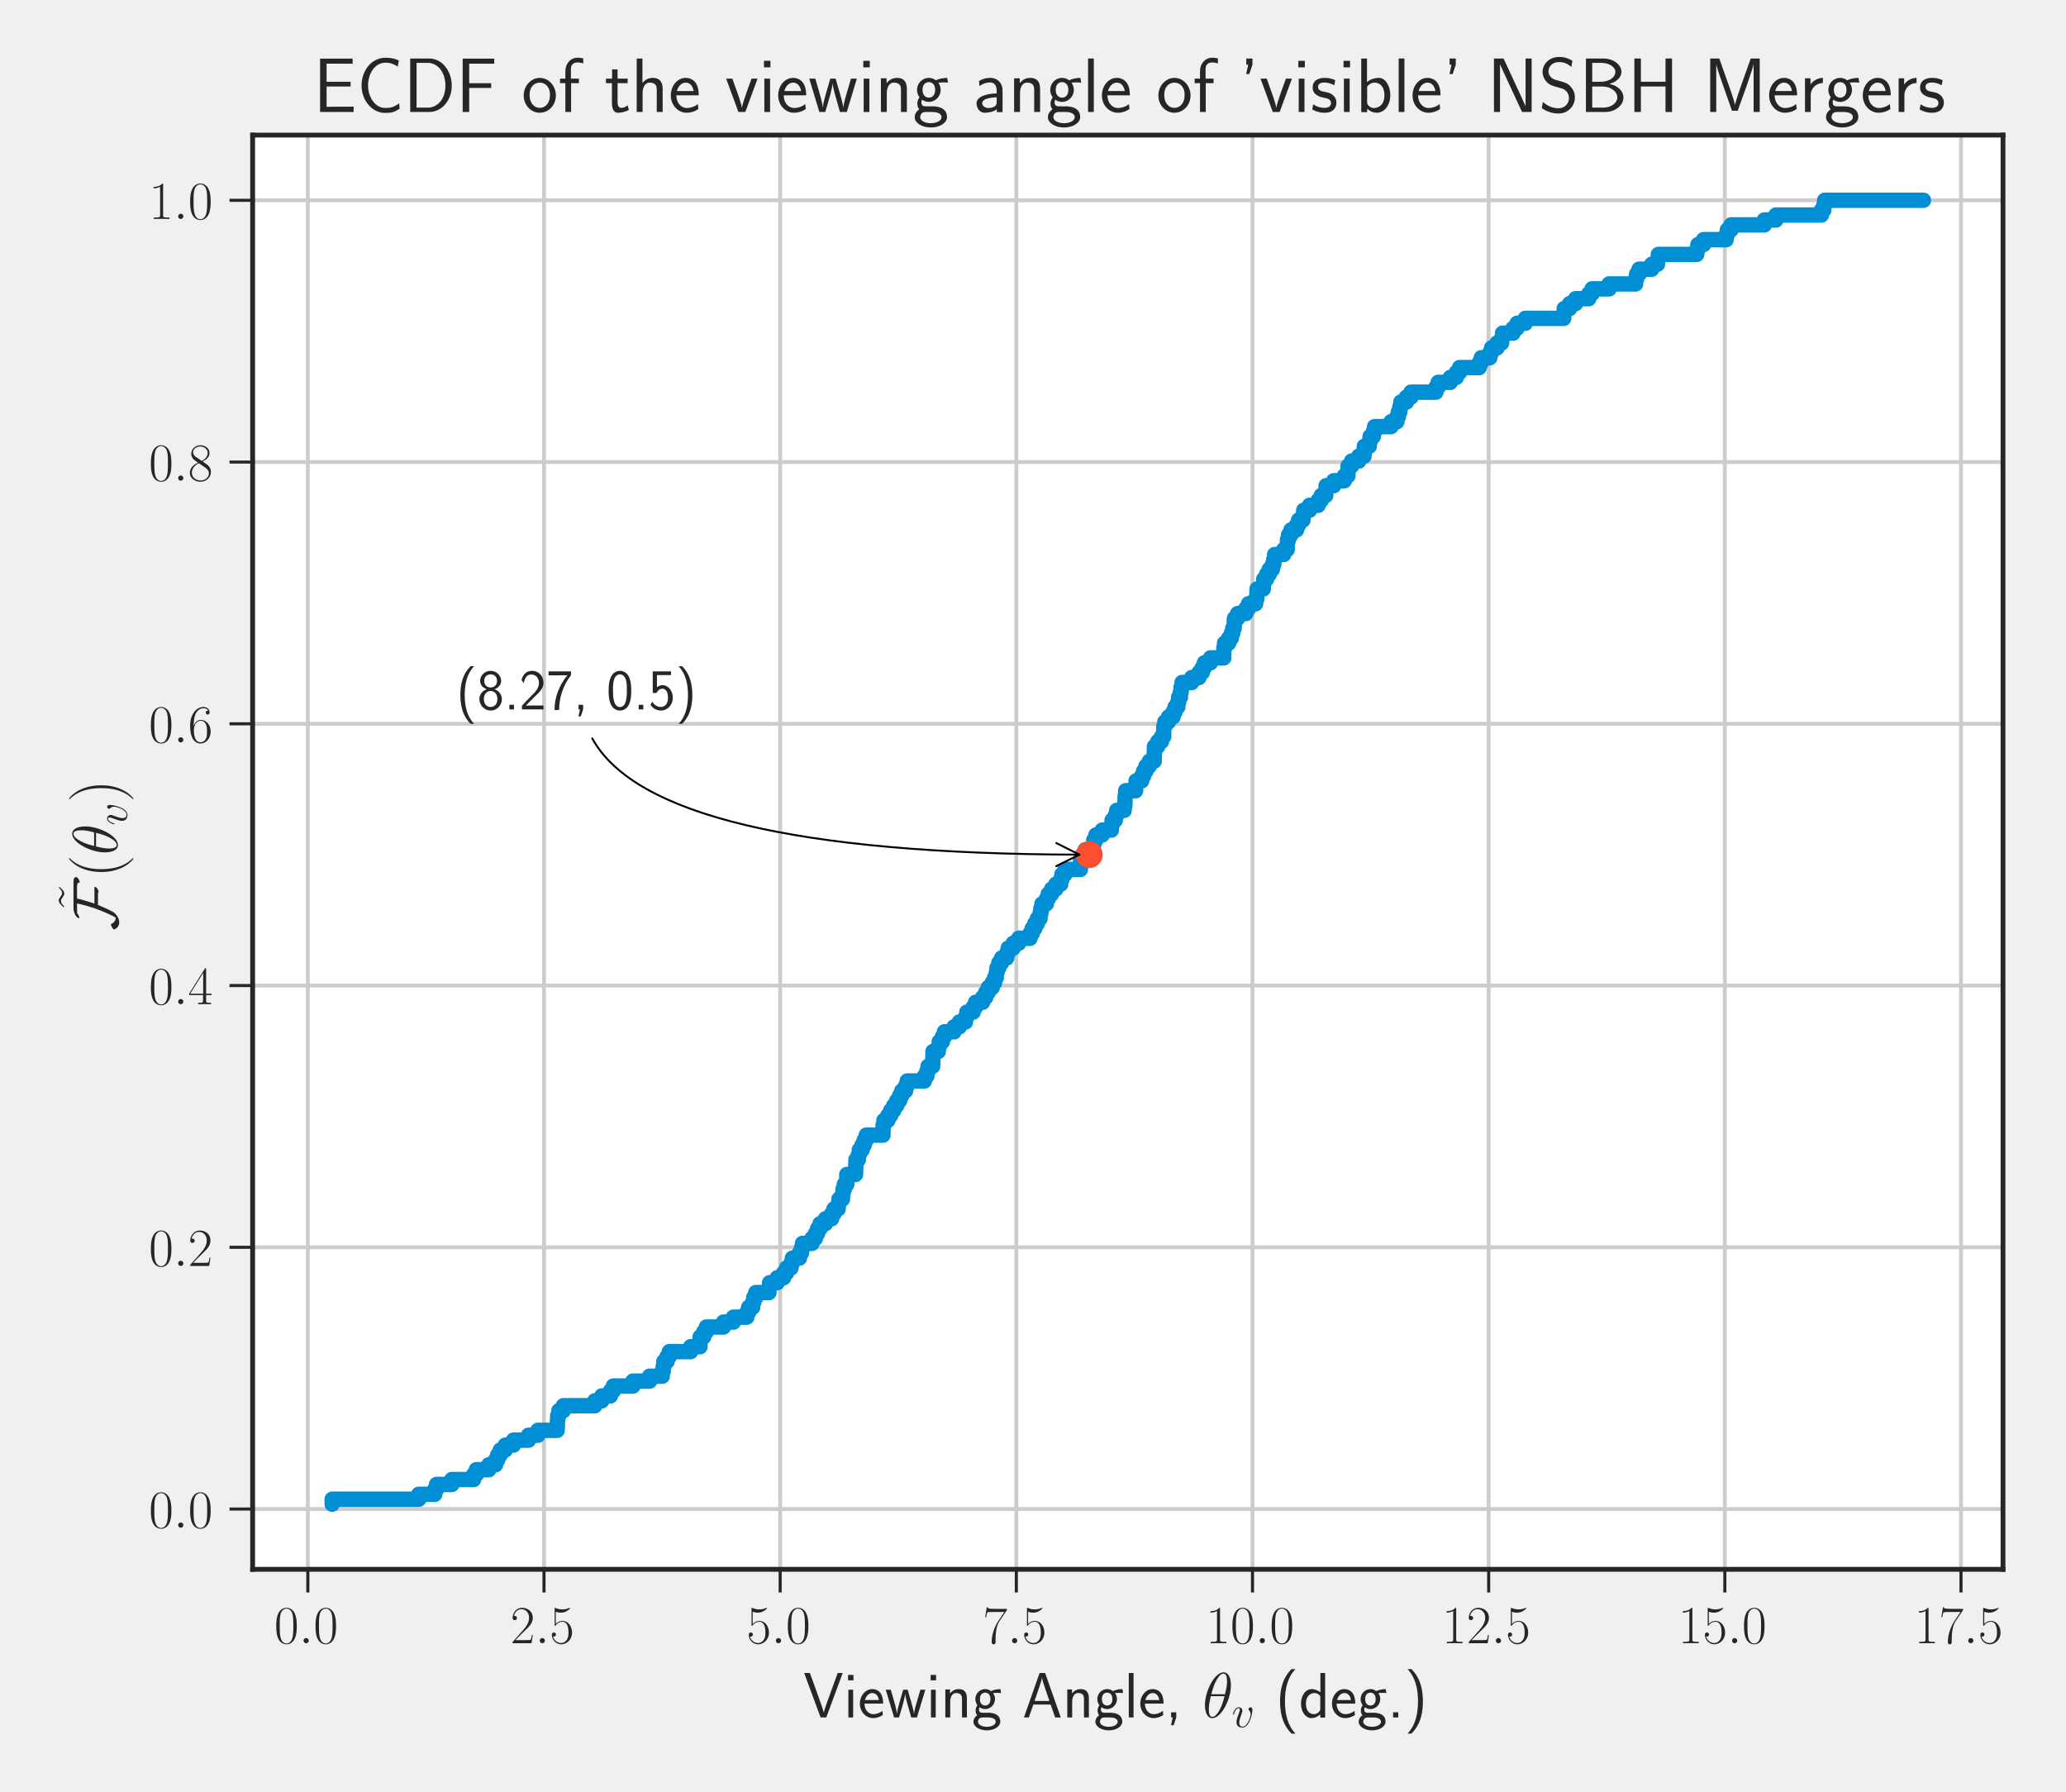 <?xml version="1.0" encoding="utf-8" standalone="no"?>
<!DOCTYPE svg PUBLIC "-//W3C//DTD SVG 1.1//EN"
  "http://www.w3.org/Graphics/SVG/1.1/DTD/svg11.dtd">
<!-- Created with matplotlib (https://matplotlib.org/) -->
<svg height="465.12pt" version="1.1" viewBox="0 0 536.4 465.12" width="536.4pt" xmlns="http://www.w3.org/2000/svg" xmlns:xlink="http://www.w3.org/1999/xlink">
 <defs>
  <style type="text/css">*{stroke-linecap:butt;stroke-linejoin:round;}</style>
 </defs>
 <g id="figure_1">
  <g id="patch_1">
   <path d="M 0 465.12 
L 536.4 465.12 
L 536.4 0 
L 0 0 
z
" style="fill:#f0f0f0;"/>
  </g>
  <g id="axes_1">
   <g id="patch_2">
    <path d="M 65.594 407.365 
L 520.043 407.365 
L 520.043 35.068 
L 65.594 35.068 
z
" style="fill:#ffffff;"/>
   </g>
   <g id="matplotlib.axis_1">
    <g id="xtick_1">
     <g id="line2d_1">
      <path clip-path="url(#p47c92773ef)" d="M 79.924 407.365 
L 79.924 35.068 
" style="fill:none;stroke:#cccccc;stroke-linecap:round;"/>
     </g>
     <g id="line2d_2">
      <defs>
       <path d="M 0 0 
L 0 6 
" id="maf200c5950" style="stroke:#262626;stroke-width:0.8;"/>
      </defs>
      <g>
       <use style="fill:#262626;stroke:#262626;stroke-width:0.8;" x="79.924" xlink:href="#maf200c5950" y="407.365"/>
      </g>
     </g>
     <g id="text_1">
      <!-- $\mathdefault{0.0}$ -->
      <g style="fill:#262626;" transform="translate(71.198 426.551)scale(0.14 -0.14)">
       <defs>
        <path d="M 42 31.844 
C 42 37.969 41.906 48.422 37.703 56.453 
C 34 63.484 28.094 66 22.906 66 
C 18.094 66 12 63.781 8.203 56.562 
C 4.203 49.016 3.797 39.672 3.797 31.844 
C 3.797 26.109 3.906 17.375 7 9.734 
C 11.297 -0.609 19 -2 22.906 -2 
C 27.5 -2 34.5 -0.109 38.594 9.438 
C 41.594 16.375 42 24.5 42 31.844 
z
M 22.906 -0.406 
C 16.5 -0.406 12.703 5.125 11.297 12.75 
C 10.203 18.688 10.203 27.328 10.203 32.953 
C 10.203 40.688 10.203 47.109 11.5 53.234 
C 13.406 61.781 19 64.391 22.906 64.391 
C 27 64.391 32.297 61.672 34.203 53.438 
C 35.5 47.719 35.594 40.984 35.594 32.953 
C 35.594 26.422 35.594 18.375 34.406 12.453 
C 32.297 1.5 26.406 -0.406 22.906 -0.406 
z
" id="CMR17-48"/>
        <path d="M 18.406 4.797 
C 18.406 7.688 16 9.688 13.594 9.688 
C 10.703 9.688 8.703 7.297 8.703 4.891 
C 8.703 2 11.094 0 13.5 0 
C 16.406 0 18.406 2.391 18.406 4.797 
z
" id="CMMI12-58"/>
       </defs>
       <use transform="scale(0.996)" xlink:href="#CMR17-48"/>
       <use transform="translate(45.69 0)scale(0.996)" xlink:href="#CMMI12-58"/>
       <use transform="translate(72.788 0)scale(0.996)" xlink:href="#CMR17-48"/>
      </g>
     </g>
    </g>
    <g id="xtick_2">
     <g id="line2d_3">
      <path clip-path="url(#p47c92773ef)" d="M 141.24 407.365 
L 141.24 35.068 
" style="fill:none;stroke:#cccccc;stroke-linecap:round;"/>
     </g>
     <g id="line2d_4">
      <g>
       <use style="fill:#262626;stroke:#262626;stroke-width:0.8;" x="141.24" xlink:href="#maf200c5950" y="407.365"/>
      </g>
     </g>
     <g id="text_2">
      <!-- $\mathdefault{2.5}$ -->
      <g style="fill:#262626;" transform="translate(132.515 426.551)scale(0.14 -0.14)">
       <defs>
        <path d="M 41.703 15.469 
L 39.906 15.469 
C 38.906 8.391 38.094 7.188 37.703 6.594 
C 37.203 5.797 30 5.797 28.594 5.797 
L 9.406 5.797 
C 13 9.688 20 16.766 28.5 24.938 
C 34.594 30.719 41.703 37.5 41.703 47.391 
C 41.703 59.188 32.297 66 21.797 66 
C 10.797 66 4.094 56.297 4.094 47.297 
C 4.094 43.391 7 42.891 8.203 42.891 
C 9.203 42.891 12.203 43.484 12.203 46.984 
C 12.203 50.094 9.594 51 8.203 51 
C 7.594 51 7 50.891 6.594 50.688 
C 8.5 59.188 14.297 63.391 20.406 63.391 
C 29.094 63.391 34.797 56.5 34.797 47.391 
C 34.797 38.703 29.703 31.219 24 24.734 
L 4.094 2.297 
L 4.094 0 
L 39.297 0 
z
" id="CMR17-50"/>
        <path d="M 11.406 58.594 
C 12.406 58.188 16.5 56.891 20.703 56.891 
C 30 56.891 35.094 61.891 38 64.688 
C 38 65.484 38 66 37.406 66 
C 37.297 66 37.094 66 36.297 65.594 
C 32.797 64.094 28.703 63 23.703 63 
C 20.703 63 16.203 63.359 11.297 65.484 
C 10.203 66 10 66 9.906 66 
C 9.406 66 9.297 65.891 9.297 63.906 
L 9.297 34.859 
C 9.297 33.016 9.297 32.5 10.297 32.5 
C 10.797 32.5 11 32.703 11.5 33.422 
C 14.703 38.047 19.094 40 24.094 40 
C 27.594 40 35.094 37.734 35.094 20.203 
C 35.094 16.984 35.094 11.188 32.094 6.594 
C 29.594 2.484 25.703 0.391 21.406 0.391 
C 14.797 0.391 8.094 4.984 6.297 12.688 
C 6.703 12.594 7.5 12.391 7.906 12.391 
C 9.203 12.391 11.703 13.094 11.703 16.188 
C 11.703 18.891 9.797 20 7.906 20 
C 5.594 20 4.094 18.594 4.094 15.797 
C 4.094 7.094 11 -2 21.594 -2 
C 31.906 -2 41.703 6.891 41.703 19.797 
C 41.703 32.094 33.906 41.594 24.203 41.594 
C 19.094 41.594 14.797 39.688 11.406 36 
z
" id="CMR17-53"/>
       </defs>
       <use transform="scale(0.996)" xlink:href="#CMR17-50"/>
       <use transform="translate(45.69 0)scale(0.996)" xlink:href="#CMMI12-58"/>
       <use transform="translate(72.788 0)scale(0.996)" xlink:href="#CMR17-53"/>
      </g>
     </g>
    </g>
    <g id="xtick_3">
     <g id="line2d_5">
      <path clip-path="url(#p47c92773ef)" d="M 202.557 407.365 
L 202.557 35.068 
" style="fill:none;stroke:#cccccc;stroke-linecap:round;"/>
     </g>
     <g id="line2d_6">
      <g>
       <use style="fill:#262626;stroke:#262626;stroke-width:0.8;" x="202.557" xlink:href="#maf200c5950" y="407.365"/>
      </g>
     </g>
     <g id="text_3">
      <!-- $\mathdefault{5.0}$ -->
      <g style="fill:#262626;" transform="translate(193.832 426.551)scale(0.14 -0.14)">
       <use transform="scale(0.996)" xlink:href="#CMR17-53"/>
       <use transform="translate(45.69 0)scale(0.996)" xlink:href="#CMMI12-58"/>
       <use transform="translate(72.788 0)scale(0.996)" xlink:href="#CMR17-48"/>
      </g>
     </g>
    </g>
    <g id="xtick_4">
     <g id="line2d_7">
      <path clip-path="url(#p47c92773ef)" d="M 263.874 407.365 
L 263.874 35.068 
" style="fill:none;stroke:#cccccc;stroke-linecap:round;"/>
     </g>
     <g id="line2d_8">
      <g>
       <use style="fill:#262626;stroke:#262626;stroke-width:0.8;" x="263.874" xlink:href="#maf200c5950" y="407.365"/>
      </g>
     </g>
     <g id="text_4">
      <!-- $\mathdefault{7.5}$ -->
      <g style="fill:#262626;" transform="translate(255.148 426.551)scale(0.14 -0.14)">
       <defs>
        <path d="M 45.094 61.797 
L 45.094 64 
L 21.594 64 
C 9.906 64 9.703 65.094 9.297 67 
L 7.5 67 
L 4.594 48.5 
L 6.406 48.5 
C 6.703 50.406 7.406 55.5 8.594 57.391 
C 9.203 58.188 16.594 58.188 18.297 58.188 
L 40.297 58.188 
L 29.203 41.719 
C 21.797 30.641 16.703 15.672 16.703 2.594 
C 16.703 1.391 16.703 -2 20.297 -2 
C 23.906 -2 23.906 1.391 23.906 2.688 
L 23.906 7.281 
C 23.906 23.656 26.703 34.438 31.297 41.312 
z
" id="CMR17-55"/>
       </defs>
       <use transform="scale(0.996)" xlink:href="#CMR17-55"/>
       <use transform="translate(45.69 0)scale(0.996)" xlink:href="#CMMI12-58"/>
       <use transform="translate(72.788 0)scale(0.996)" xlink:href="#CMR17-53"/>
      </g>
     </g>
    </g>
    <g id="xtick_5">
     <g id="line2d_9">
      <path clip-path="url(#p47c92773ef)" d="M 325.19 407.365 
L 325.19 35.068 
" style="fill:none;stroke:#cccccc;stroke-linecap:round;"/>
     </g>
     <g id="line2d_10">
      <g>
       <use style="fill:#262626;stroke:#262626;stroke-width:0.8;" x="325.19" xlink:href="#maf200c5950" y="407.365"/>
      </g>
     </g>
     <g id="text_5">
      <!-- $\mathdefault{10.0}$ -->
      <g style="fill:#262626;" transform="translate(313.051 426.551)scale(0.14 -0.14)">
       <defs>
        <path d="M 26.594 63.797 
C 26.594 65.891 26.5 66 25.094 66 
C 21.203 61.359 15.297 59.891 9.703 59.688 
C 9.406 59.688 8.906 59.688 8.797 59.5 
C 8.703 59.297 8.703 59.094 8.703 57 
C 11.797 57 17 57.594 21 59.984 
L 21 7.297 
C 21 3.797 20.797 2.594 12.203 2.594 
L 9.203 2.594 
L 9.203 0 
C 14 0.094 19 0.188 23.797 0.188 
C 28.594 0.188 33.594 0.094 38.406 0 
L 38.406 2.594 
L 35.406 2.594 
C 26.797 2.594 26.594 3.688 26.594 7.297 
z
" id="CMR17-49"/>
       </defs>
       <use transform="scale(0.996)" xlink:href="#CMR17-49"/>
       <use transform="translate(45.69 0)scale(0.996)" xlink:href="#CMR17-48"/>
       <use transform="translate(91.381 0)scale(0.996)" xlink:href="#CMMI12-58"/>
       <use transform="translate(118.478 0)scale(0.996)" xlink:href="#CMR17-48"/>
      </g>
     </g>
    </g>
    <g id="xtick_6">
     <g id="line2d_11">
      <path clip-path="url(#p47c92773ef)" d="M 386.507 407.365 
L 386.507 35.068 
" style="fill:none;stroke:#cccccc;stroke-linecap:round;"/>
     </g>
     <g id="line2d_12">
      <g>
       <use style="fill:#262626;stroke:#262626;stroke-width:0.8;" x="386.507" xlink:href="#maf200c5950" y="407.365"/>
      </g>
     </g>
     <g id="text_6">
      <!-- $\mathdefault{12.5}$ -->
      <g style="fill:#262626;" transform="translate(374.368 426.551)scale(0.14 -0.14)">
       <use transform="scale(0.996)" xlink:href="#CMR17-49"/>
       <use transform="translate(45.69 0)scale(0.996)" xlink:href="#CMR17-50"/>
       <use transform="translate(91.381 0)scale(0.996)" xlink:href="#CMMI12-58"/>
       <use transform="translate(118.478 0)scale(0.996)" xlink:href="#CMR17-53"/>
      </g>
     </g>
    </g>
    <g id="xtick_7">
     <g id="line2d_13">
      <path clip-path="url(#p47c92773ef)" d="M 447.824 407.365 
L 447.824 35.068 
" style="fill:none;stroke:#cccccc;stroke-linecap:round;"/>
     </g>
     <g id="line2d_14">
      <g>
       <use style="fill:#262626;stroke:#262626;stroke-width:0.8;" x="447.824" xlink:href="#maf200c5950" y="407.365"/>
      </g>
     </g>
     <g id="text_7">
      <!-- $\mathdefault{15.0}$ -->
      <g style="fill:#262626;" transform="translate(435.684 426.551)scale(0.14 -0.14)">
       <use transform="scale(0.996)" xlink:href="#CMR17-49"/>
       <use transform="translate(45.69 0)scale(0.996)" xlink:href="#CMR17-53"/>
       <use transform="translate(91.381 0)scale(0.996)" xlink:href="#CMMI12-58"/>
       <use transform="translate(118.478 0)scale(0.996)" xlink:href="#CMR17-48"/>
      </g>
     </g>
    </g>
    <g id="xtick_8">
     <g id="line2d_15">
      <path clip-path="url(#p47c92773ef)" d="M 509.14 407.365 
L 509.14 35.068 
" style="fill:none;stroke:#cccccc;stroke-linecap:round;"/>
     </g>
     <g id="line2d_16">
      <g>
       <use style="fill:#262626;stroke:#262626;stroke-width:0.8;" x="509.14" xlink:href="#maf200c5950" y="407.365"/>
      </g>
     </g>
     <g id="text_8">
      <!-- $\mathdefault{17.5}$ -->
      <g style="fill:#262626;" transform="translate(497.001 426.551)scale(0.14 -0.14)">
       <use transform="scale(0.996)" xlink:href="#CMR17-49"/>
       <use transform="translate(45.69 0)scale(0.996)" xlink:href="#CMR17-55"/>
       <use transform="translate(91.381 0)scale(0.996)" xlink:href="#CMMI12-58"/>
       <use transform="translate(118.478 0)scale(0.996)" xlink:href="#CMR17-53"/>
      </g>
     </g>
    </g>
    <g id="text_9">
     <!-- Viewing Angle, $\theta_v$ (deg.) -->
     <g style="fill:#262626;" transform="translate(208.573 445.816)scale(0.168 -0.168)">
      <defs>
       <path d="M 61.094 69 
L 53.297 69 
L 36 21.266 
C 35.5 19.875 32.406 10.734 31.797 7.562 
L 31.703 7.562 
C 30.906 11.328 27.703 20.172 26 25.047 
L 14.406 57.344 
L 10.094 69 
L 1.297 69 
L 26.797 0 
L 35.594 0 
z
" id="CMSS17-86"/>
       <path d="M 15.297 66 
L 6.906 66 
L 6.906 57.594 
L 15.297 57.594 
z
M 14.797 43 
L 7.406 43 
L 7.406 0 
L 14.797 0 
z
" id="CMSS17-105"/>
       <path d="M 39.094 21.484 
C 39.094 24.797 38.906 31.266 35.703 36.672 
C 32.203 42.391 26.5 44 22.203 44 
C 11.797 44 3 34.125 3 21.297 
C 3 9.047 12.094 -1 23.594 -1 
C 28.094 -1 33.594 0.297 38.594 3.891 
C 38.594 4.297 38.406 6.469 38.297 6.578 
C 38.297 6.766 38 9.828 38 10.234 
C 33.203 6.375 27.703 5.094 23.703 5.094 
C 17.297 5.094 10.406 10.422 10.094 21.484 
z
M 10.906 27 
C 12.203 32.594 16.594 37.891 22.203 37.891 
C 23.703 37.891 30.703 37.688 32.5 27 
z
" id="CMSS17-101"/>
       <path d="M 62.703 43 
L 55.094 43 
L 49.797 25 
C 48.703 21.188 45.594 10.688 45.203 5.797 
L 45.094 5.797 
C 44.906 8.797 43.203 16 40.406 25.5 
L 35.297 43 
L 28.406 43 
L 23.406 25.891 
C 20.906 17.188 19 9.797 18.797 5.797 
L 18.703 5.797 
C 18.297 11.688 14.203 25.5 13.594 27.688 
L 9.094 43 
L 1.297 43 
L 14.297 0 
L 21.906 0 
C 27.094 17.188 31.094 30.5 31.406 37.188 
C 31.594 33.891 33.297 26.797 34.297 23.297 
L 40.906 0 
L 49.703 0 
z
" id="CMSS17-119"/>
       <path d="M 40.906 29.344 
C 40.906 35.672 39.406 44 28.094 44 
C 21.703 44 17.5 40.688 14.703 37.281 
L 14.703 43.484 
L 7.406 43.484 
L 7.406 0 
L 15 0 
L 15 24.312 
C 15 30.656 17.406 37.891 24.203 37.891 
C 33 37.891 33.297 31.953 33.297 28.531 
L 33.297 0 
L 40.906 0 
z
" id="CMSS17-110"/>
       <path d="M 44.5 44 
C 38.797 43.891 33.906 42.797 29.906 40.891 
C 26.594 43.484 23.203 44 20.906 44 
C 12.203 44 5.594 36.812 5.594 28.5 
C 5.594 23.141 8.594 19.094 8.797 18.891 
C 7 16.391 6 13.688 6 10.688 
C 6 7.188 7.406 4.688 8.5 3.297 
C 3.297 0.094 2.594 -4.812 2.594 -6.703 
C 2.594 -14 11.703 -20 23.406 -20 
C 35.203 -20 44.297 -14 44.297 -6.609 
C 44.297 7.188 29 7.297 24.797 7.297 
L 16.703 7.297 
C 15.203 7.297 11.203 7.297 11.203 12.391 
C 11.203 14.391 12.094 15.688 12.203 15.797 
C 13.703 14.688 16.797 13 20.906 13 
C 29.203 13 36.094 19.984 36.094 28.5 
C 36.094 33.25 33.906 36.703 33 37.891 
L 33.297 37.891 
C 33.594 37.891 37.797 38.188 39.297 38.188 
C 42.5 38.188 42.797 38.094 45.594 37.797 
z
M 20.906 18.5 
C 17.5 18.5 12.703 20.578 12.703 28.5 
C 12.703 37.109 18.203 38.484 20.797 38.484 
C 24.203 38.484 29 36.406 29 28.5 
C 29 19.875 23.5 18.5 20.906 18.5 
z
M 24.703 0 
C 27.094 0 37.203 0 37.203 -6.812 
C 37.203 -11.109 31 -14.5 23.5 -14.5 
C 15.906 -14.5 9.703 -11.203 9.703 -6.703 
C 9.703 -6.203 9.703 0 16.594 0 
z
" id="CMSS17-103"/>
       <path d="M 35.5 69 
L 26.906 69 
L 2.594 0 
L 10.203 0 
L 17.203 20 
L 44 20 
L 51.094 0 
L 59.797 0 
z
M 42.094 25.594 
L 19.094 25.594 
C 23.906 39.531 29.906 56.844 30.594 61.312 
L 30.703 61.312 
C 31.406 57.234 33.406 51.266 35.094 46.188 
z
" id="CMSS17-65"/>
       <path d="M 14.797 69 
L 7.406 69 
L 7.406 0 
L 14.797 0 
z
" id="CMSS17-108"/>
       <path d="M 17 0.094 
L 17 8 
L 9 8 
L 9 0 
L 11.5 0 
L 8.906 -12.109 
L 12.906 -12.109 
z
" id="CMSS17-44"/>
       <path d="M 44.297 50 
C 44.297 60.141 41.094 70 32.906 70 
C 18.906 70 4 40.859 4 18.984 
C 4 14.406 5 -1 15.5 -1 
C 29.094 -1 44.297 27.422 44.297 50 
z
M 14 36 
C 15.5 41.859 17.594 50.203 21.594 57.266 
C 24.906 63.219 28.406 67.984 32.797 67.984 
C 36.094 67.984 38.297 65.203 38.297 55.672 
C 38.297 52.094 38 47.125 35.094 36 
z
M 34.406 33 
C 31.906 23.25 29.797 17 26.203 10.734 
C 23.297 5.656 19.797 1 15.594 1 
C 12.5 1 10 3.375 10 13.219 
C 10 19.672 11.594 26.438 13.203 33 
z
" id="CMMI12-18"/>
       <path d="M 45.703 37.312 
C 45.703 43.594 42.5 44 41.703 44 
C 39.297 44 37.094 41.594 37.094 39.594 
C 37.094 38.406 37.797 37.703 38.203 37.312 
C 39.203 36.406 41.797 33.719 41.797 28.531 
C 41.797 24.344 35.797 1 23.797 1 
C 17.703 1 16.5 6.078 16.5 9.766 
C 16.5 14.766 18.797 21.75 21.5 28.922 
C 23.094 33.016 23.5 34.016 23.5 36.016 
C 23.5 40.203 20.5 44 15.594 44 
C 6.406 44 2.703 29.531 2.703 28.719 
C 2.703 28.328 3.094 27.828 3.797 27.828 
C 4.703 27.828 4.797 28.234 5.203 29.625 
C 7.594 38.203 11.5 41.984 15.297 41.984 
C 16.203 41.984 17.906 41.984 17.906 38.703 
C 17.906 36.109 16.797 33.219 15.297 29.422 
C 10.5 16.656 10.5 13.562 10.5 11.172 
C 10.5 8.969 10.797 4.891 13.906 2.094 
C 17.5 -1 22.5 -1 23.406 -1 
C 40 -1 45.703 31.625 45.703 37.312 
z
" id="CMMI12-118"/>
       <path d="M 25.203 75 
C 19.797 69.484 7.406 56.672 7.406 25.047 
C 7.406 -6.688 19.797 -19.406 25.203 -25 
L 31.297 -25 
C 19 -12.203 15 5.719 15 24.938 
C 15 44.062 18.797 62.078 31.297 75 
z
" id="CMSS17-40"/>
       <path d="M 40.797 69 
L 33.406 69 
L 33.406 38.984 
C 30.297 41.594 25.203 44 19.594 44 
C 10.5 44 3.297 34.047 3.297 21.484 
C 3.297 8.938 10.406 -1 19.297 -1 
C 26.203 -1 30.797 2.688 33.203 4.797 
L 33.203 -0.203 
L 40.797 -0.203 
z
M 33.203 13.297 
C 33.203 11.875 33.203 10.359 30.094 7.625 
C 28.094 5.906 25.703 5.094 23.406 5.094 
C 18 5.094 10.906 9.141 10.906 21.391 
C 10.906 34.141 18.906 37.891 24.406 37.891 
C 28.094 37.891 31.094 36.062 33.203 33.031 
z
" id="CMSS17-100"/>
       <path d="M 17 8 
L 9 8 
L 9 0 
L 17 0 
z
" id="CMSS17-46"/>
       <path d="M 11.297 -25 
C 16.703 -19.5 29.094 -6.688 29.094 24.938 
C 29.094 56.672 16.703 69.375 11.297 75 
L 5.203 75 
C 17.5 62.172 21.5 44.266 21.5 25.047 
C 21.5 5.922 17.703 -12.094 5.203 -25 
z
" id="CMSS17-41"/>
      </defs>
      <use transform="scale(0.996)" xlink:href="#CMSS17-86"/>
      <use transform="translate(62.218 0)scale(0.996)" xlink:href="#CMSS17-105"/>
      <use transform="translate(84.399 0)scale(0.996)" xlink:href="#CMSS17-101"/>
      <use transform="translate(126.037 0)scale(0.996)" xlink:href="#CMSS17-119"/>
      <use transform="translate(189.857 0)scale(0.996)" xlink:href="#CMSS17-105"/>
      <use transform="translate(212.038 0)scale(0.996)" xlink:href="#CMSS17-110"/>
      <use transform="translate(260.243 0)scale(0.996)" xlink:href="#CMSS17-103"/>
      <use transform="translate(338.315 0)scale(0.996)" xlink:href="#CMSS17-65"/>
      <use transform="translate(400.533 0)scale(0.996)" xlink:href="#CMSS17-110"/>
      <use transform="translate(448.738 0)scale(0.996)" xlink:href="#CMSS17-103"/>
      <use transform="translate(495.582 0)scale(0.996)" xlink:href="#CMSS17-108"/>
      <use transform="translate(517.762 0)scale(0.996)" xlink:href="#CMSS17-101"/>
      <use transform="translate(559.401 0)scale(0.996)" xlink:href="#CMSS17-44"/>
      <use transform="translate(616.655 0)scale(0.996)" xlink:href="#CMMI12-18"/>
      <use transform="translate(662.114 -14.944)scale(0.697)" xlink:href="#CMMI12-118"/>
      <use transform="translate(729.356 0)scale(0.996)" xlink:href="#CMSS17-40"/>
      <use transform="translate(765.79 0)scale(0.996)" xlink:href="#CMSS17-100"/>
      <use transform="translate(813.995 0)scale(0.996)" xlink:href="#CMSS17-101"/>
      <use transform="translate(855.634 0)scale(0.996)" xlink:href="#CMSS17-103"/>
      <use transform="translate(902.477 0)scale(0.996)" xlink:href="#CMSS17-46"/>
      <use transform="translate(928.502 0)scale(0.996)" xlink:href="#CMSS17-41"/>
     </g>
    </g>
   </g>
   <g id="matplotlib.axis_2">
    <g id="ytick_1">
     <g id="line2d_17">
      <path clip-path="url(#p47c92773ef)" d="M 65.594 391.719 
L 520.043 391.719 
" style="fill:none;stroke:#cccccc;stroke-linecap:round;"/>
     </g>
     <g id="line2d_18">
      <defs>
       <path d="M 0 0 
L -6 0 
" id="mdd7450193c" style="stroke:#262626;stroke-width:0.8;"/>
      </defs>
      <g>
       <use style="fill:#262626;stroke:#262626;stroke-width:0.8;" x="65.594" xlink:href="#mdd7450193c" y="391.719"/>
      </g>
     </g>
     <g id="text_10">
      <!-- $\mathdefault{0.0}$ -->
      <g style="fill:#262626;" transform="translate(38.643 396.562)scale(0.14 -0.14)">
       <use transform="scale(0.996)" xlink:href="#CMR17-48"/>
       <use transform="translate(45.69 0)scale(0.996)" xlink:href="#CMMI12-58"/>
       <use transform="translate(72.788 0)scale(0.996)" xlink:href="#CMR17-48"/>
      </g>
     </g>
    </g>
    <g id="ytick_2">
     <g id="line2d_19">
      <path clip-path="url(#p47c92773ef)" d="M 65.594 323.774 
L 520.043 323.774 
" style="fill:none;stroke:#cccccc;stroke-linecap:round;"/>
     </g>
     <g id="line2d_20">
      <g>
       <use style="fill:#262626;stroke:#262626;stroke-width:0.8;" x="65.594" xlink:href="#mdd7450193c" y="323.774"/>
      </g>
     </g>
     <g id="text_11">
      <!-- $\mathdefault{0.2}$ -->
      <g style="fill:#262626;" transform="translate(38.643 328.617)scale(0.14 -0.14)">
       <use transform="scale(0.996)" xlink:href="#CMR17-48"/>
       <use transform="translate(45.69 0)scale(0.996)" xlink:href="#CMMI12-58"/>
       <use transform="translate(72.788 0)scale(0.996)" xlink:href="#CMR17-50"/>
      </g>
     </g>
    </g>
    <g id="ytick_3">
     <g id="line2d_21">
      <path clip-path="url(#p47c92773ef)" d="M 65.594 255.828 
L 520.043 255.828 
" style="fill:none;stroke:#cccccc;stroke-linecap:round;"/>
     </g>
     <g id="line2d_22">
      <g>
       <use style="fill:#262626;stroke:#262626;stroke-width:0.8;" x="65.594" xlink:href="#mdd7450193c" y="255.828"/>
      </g>
     </g>
     <g id="text_12">
      <!-- $\mathdefault{0.4}$ -->
      <g style="fill:#262626;" transform="translate(38.643 260.671)scale(0.14 -0.14)">
       <defs>
        <path d="M 33.594 64.797 
C 33.594 66.891 33.5 67 31.703 67 
L 2 19.594 
L 2 17 
L 27.797 17 
L 27.797 7.188 
C 27.797 3.594 27.594 2.594 20.594 2.594 
L 18.703 2.594 
L 18.703 0 
C 21.906 0.188 27.297 0.188 30.703 0.188 
C 34.094 0.188 39.5 0.188 42.703 0 
L 42.703 2.594 
L 40.797 2.594 
C 33.797 2.594 33.594 3.594 33.594 7.188 
L 33.594 17 
L 43.797 17 
L 43.797 19.594 
L 33.594 19.594 
z
M 28.094 58.172 
L 28.094 19.594 
L 4 19.594 
z
" id="CMR17-52"/>
       </defs>
       <use transform="scale(0.996)" xlink:href="#CMR17-48"/>
       <use transform="translate(45.69 0)scale(0.996)" xlink:href="#CMMI12-58"/>
       <use transform="translate(72.788 0)scale(0.996)" xlink:href="#CMR17-52"/>
      </g>
     </g>
    </g>
    <g id="ytick_4">
     <g id="line2d_23">
      <path clip-path="url(#p47c92773ef)" d="M 65.594 187.882 
L 520.043 187.882 
" style="fill:none;stroke:#cccccc;stroke-linecap:round;"/>
     </g>
     <g id="line2d_24">
      <g>
       <use style="fill:#262626;stroke:#262626;stroke-width:0.8;" x="65.594" xlink:href="#mdd7450193c" y="187.882"/>
      </g>
     </g>
     <g id="text_13">
      <!-- $\mathdefault{0.6}$ -->
      <g style="fill:#262626;" transform="translate(38.643 192.725)scale(0.14 -0.14)">
       <defs>
        <path d="M 10.594 34.344 
C 10.594 58 21.797 63.688 28.297 63.688 
C 30.406 63.688 35.5 63.266 37.5 59.094 
C 35.906 59.094 32.906 59.094 32.906 55.594 
C 32.906 52.891 35.094 52 36.5 52 
C 37.406 52 40.094 52.391 40.094 55.797 
C 40.094 62.297 35.094 66 28.203 66 
C 16.297 66 3.797 53.297 3.797 31.422 
C 3.797 4.016 15.094 -2 23.094 -2 
C 32.797 -2 42 6.734 42 20.234 
C 42 32.828 33.906 42 23.703 42 
C 17.594 42 13.094 37.969 10.594 30.922 
z
M 23.094 0.391 
C 10.797 0.391 10.797 18.938 10.797 22.656 
C 10.797 29.906 14.203 40.391 23.5 40.391 
C 25.203 40.391 30.094 40.391 33.406 33.438 
C 35.203 29.516 35.203 25.375 35.203 20.344 
C 35.203 14.906 35.203 10.875 33.094 6.844 
C 30.906 2.703 27.703 0.391 23.094 0.391 
z
" id="CMR17-54"/>
       </defs>
       <use transform="scale(0.996)" xlink:href="#CMR17-48"/>
       <use transform="translate(45.69 0)scale(0.996)" xlink:href="#CMMI12-58"/>
       <use transform="translate(72.788 0)scale(0.996)" xlink:href="#CMR17-54"/>
      </g>
     </g>
    </g>
    <g id="ytick_5">
     <g id="line2d_25">
      <path clip-path="url(#p47c92773ef)" d="M 65.594 119.936 
L 520.043 119.936 
" style="fill:none;stroke:#cccccc;stroke-linecap:round;"/>
     </g>
     <g id="line2d_26">
      <g>
       <use style="fill:#262626;stroke:#262626;stroke-width:0.8;" x="65.594" xlink:href="#mdd7450193c" y="119.936"/>
      </g>
     </g>
     <g id="text_14">
      <!-- $\mathdefault{0.8}$ -->
      <g style="fill:#262626;" transform="translate(38.643 124.779)scale(0.14 -0.14)">
       <defs>
        <path d="M 27.203 35.766 
C 33.5 38.969 39.906 43.797 39.906 51.531 
C 39.906 60.688 31.094 66 23 66 
C 13.906 66 5.906 59.375 5.906 50.234 
C 5.906 47.719 6.5 43.391 10.406 39.578 
C 11.406 38.578 15.594 35.562 18.297 33.656 
C 13.797 31.344 3.297 25.812 3.297 14.766 
C 3.297 4.406 13.094 -2 22.797 -2 
C 33.5 -2 42.5 5.719 42.5 15.969 
C 42.5 25.109 36.406 29.328 32.406 32.047 
z
M 14.094 44.609 
C 13.297 45.109 9.297 48.219 9.297 52.938 
C 9.297 59.078 15.594 63.688 22.797 63.688 
C 30.703 63.688 36.5 58.062 36.5 51.531 
C 36.5 42.188 26.094 36.859 25.594 36.859 
C 25.5 36.859 25.406 36.859 24.594 37.469 
z
M 32.5 24 
C 34 22.906 38.797 19.578 38.797 13.453 
C 38.797 6.016 31.406 0.391 23 0.391 
C 13.906 0.391 7 6.922 7 14.859 
C 7 22.797 13.094 29.438 20 32.547 
z
" id="CMR17-56"/>
       </defs>
       <use transform="scale(0.996)" xlink:href="#CMR17-48"/>
       <use transform="translate(45.69 0)scale(0.996)" xlink:href="#CMMI12-58"/>
       <use transform="translate(72.788 0)scale(0.996)" xlink:href="#CMR17-56"/>
      </g>
     </g>
    </g>
    <g id="ytick_6">
     <g id="line2d_27">
      <path clip-path="url(#p47c92773ef)" d="M 65.594 51.99 
L 520.043 51.99 
" style="fill:none;stroke:#cccccc;stroke-linecap:round;"/>
     </g>
     <g id="line2d_28">
      <g>
       <use style="fill:#262626;stroke:#262626;stroke-width:0.8;" x="65.594" xlink:href="#mdd7450193c" y="51.99"/>
      </g>
     </g>
     <g id="text_15">
      <!-- $\mathdefault{1.0}$ -->
      <g style="fill:#262626;" transform="translate(38.643 56.833)scale(0.14 -0.14)">
       <use transform="scale(0.996)" xlink:href="#CMR17-49"/>
       <use transform="translate(45.69 0)scale(0.996)" xlink:href="#CMMI12-58"/>
       <use transform="translate(72.788 0)scale(0.996)" xlink:href="#CMR17-48"/>
      </g>
     </g>
    </g>
    <g id="text_16">
     <!-- $\tilde{\mathcal{F}}(\theta_v)$ -->
     <g style="fill:#262626;" transform="translate(30.459 241.553)rotate(-90)scale(0.168 -0.168)">
      <defs>
       <path d="M 37.5 65.594 
C 34.094 62.297 32.203 60.391 29.094 60.391 
C 26.906 60.391 25.406 61.5 23.297 63 
C 21.297 64.391 19.703 65.594 17.5 65.594 
C 13.906 65.594 11.406 62.688 7.203 58.094 
L 8.297 57 
C 11.703 60.297 13.594 62.188 16.703 62.188 
C 18.906 62.188 20.406 61.094 22.5 59.594 
C 24.5 58.188 26.094 57 28.297 57 
C 31.906 57 34.406 59.891 38.594 64.5 
z
" id="CMR17-126"/>
       <path d="M 83 64.094 
C 83 68.688 75.297 68 72.203 68 
L 34.5 68 
C 29.5 68 20.594 65.094 19 59.688 
C 19.203 59.094 19.406 58.984 20 58.984 
C 22.203 58.984 25.203 60.797 26.594 62.297 
C 29.703 62.297 32.703 62.484 35.797 62.484 
L 42 62.484 
C 42 62.484 41.594 60.688 41.594 60.594 
C 37.703 42.297 31.797 26.891 27.406 17.375 
C 26.797 16.109 21.406 3.797 20 2.594 
C 15.594 2.594 12.297 5 10.5 8.891 
C 10.203 9.5 10.203 9.891 9.5 9.891 
C 7.203 9.891 1.703 6.688 1.703 5 
C 1.703 4.797 1.797 4.594 1.906 4.391 
C 3.703 -0.312 8.203 -3 13.094 -3 
C 18.203 -3 24.094 0.688 27.297 4.391 
C 30.594 8.188 37.203 24.172 39.797 30 
L 59.094 30 
C 59 29.891 58.906 29.797 58.906 29.688 
C 58.906 29.312 59.5 29.016 59.906 29.016 
C 62.094 29.016 67.797 31.797 67.797 34.891 
C 67.797 35.594 67.094 35.5 65.906 35.5 
L 41.906 35.5 
C 44.5 44.484 47.906 53.297 49.703 62.484 
L 62.906 62.484 
C 65.406 62.484 72.406 62.984 74.203 60.797 
C 74.406 60.188 74.094 59.188 74.406 58.688 
C 74.594 58.484 74.906 58.391 75.203 58.391 
C 77.594 58.391 83 61.391 83 64.094 
z
" id="CMSY10-70"/>
       <path d="M 30.594 -24.406 
C 30.594 -24.312 30.594 -24.109 30.297 -23.812 
C 25.703 -19.109 13.406 -6.297 13.406 24.938 
C 13.406 56.172 25.5 68.875 30.406 73.891 
C 30.406 73.984 30.594 74.188 30.594 74.484 
C 30.594 74.797 30.297 75 29.906 75 
C 28.797 75 20.297 67.578 15.406 56.562 
C 10.406 45.453 9 34.656 9 25.047 
C 9 17.828 9.703 5.625 15.703 -7.297 
C 20.5 -17.703 28.703 -25 29.906 -25 
C 30.406 -25 30.594 -24.812 30.594 -24.406 
z
" id="CMR17-40"/>
       <path d="M 26.297 24.938 
C 26.297 32.141 25.594 44.359 19.594 57.266 
C 14.797 67.688 6.594 75 5.406 75 
C 5.094 75 4.703 74.891 4.703 74.391 
C 4.703 74.188 4.797 74.094 4.906 73.891 
C 9.703 68.875 21.906 56.172 21.906 25.047 
C 21.906 -6.188 9.797 -18.906 4.906 -23.906 
C 4.797 -24.109 4.703 -24.203 4.703 -24.406 
C 4.703 -24.906 5.094 -25 5.406 -25 
C 6.5 -25 15 -17.609 19.906 -6.594 
C 24.906 4.516 26.297 15.328 26.297 24.938 
z
" id="CMR17-41"/>
      </defs>
      <use transform="translate(28.975 25.19)scale(0.996)" xlink:href="#CMR17-126"/>
      <use transform="scale(0.996)" xlink:href="#CMSY10-70"/>
      <use transform="translate(81.5 0)scale(0.996)" xlink:href="#CMR17-40"/>
      <use transform="translate(116.781 0)scale(0.996)" xlink:href="#CMMI12-18"/>
      <use transform="translate(162.24 -14.944)scale(0.697)" xlink:href="#CMMI12-118"/>
      <use transform="translate(198.253 0)scale(0.996)" xlink:href="#CMR17-41"/>
     </g>
    </g>
   </g>
   <g id="line2d_29">
    <path clip-path="url(#p47c92773ef)" d="M 86.251 390.442 
L 86.251 389.165 
L 108.723 389.165 
L 108.723 387.888 
L 112.87 387.888 
L 112.87 386.611 
L 113.345 386.611 
L 113.345 385.334 
L 117.308 385.334 
L 117.308 384.056 
L 122.957 384.056 
L 122.957 382.779 
L 123.68 382.779 
L 123.68 381.502 
L 126.909 381.502 
L 126.909 380.225 
L 128.653 380.225 
L 128.653 378.948 
L 129.222 378.948 
L 129.222 377.671 
L 129.895 377.671 
L 129.895 376.393 
L 131.198 376.393 
L 131.198 375.116 
L 133.313 375.116 
L 133.313 373.839 
L 137.21 373.839 
L 137.21 372.562 
L 139.656 372.562 
L 139.656 371.285 
L 144.662 371.285 
L 144.732 368.73 
L 144.806 368.73 
L 144.806 367.453 
L 145.11 367.453 
L 145.11 366.176 
L 146.269 366.176 
L 146.269 364.899 
L 154.43 364.899 
L 154.43 363.622 
L 156.266 363.622 
L 156.266 362.344 
L 158.482 362.344 
L 158.482 361.067 
L 159.249 361.067 
L 159.249 359.79 
L 164.31 359.79 
L 164.31 358.513 
L 168.653 358.513 
L 168.653 357.236 
L 171.931 357.236 
L 171.931 355.958 
L 172.196 355.958 
L 172.196 354.681 
L 172.365 354.681 
L 172.365 353.404 
L 173.194 353.404 
L 173.194 352.127 
L 173.793 352.127 
L 173.793 350.85 
L 179.317 350.85 
L 179.317 349.573 
L 181.744 349.573 
L 181.789 347.018 
L 182.712 347.018 
L 182.712 345.741 
L 183.399 345.741 
L 183.399 344.464 
L 187.835 344.464 
L 187.835 343.187 
L 190.413 343.187 
L 190.413 341.91 
L 193.891 341.91 
L 193.891 340.632 
L 194.385 340.632 
L 194.385 339.355 
L 195.407 339.355 
L 195.407 338.078 
L 195.695 338.078 
L 195.695 336.801 
L 196.224 336.801 
L 196.224 335.524 
L 199.634 335.524 
L 199.634 334.246 
L 199.818 334.246 
L 199.818 332.969 
L 201.784 332.969 
L 201.784 331.692 
L 203.438 331.692 
L 203.438 330.415 
L 204.225 330.415 
L 204.225 329.138 
L 205.361 329.138 
L 205.361 327.861 
L 205.731 327.861 
L 205.731 326.583 
L 207.55 326.583 
L 207.55 325.306 
L 208.068 325.306 
L 208.068 324.029 
L 208.362 324.029 
L 208.362 322.752 
L 210.8 322.752 
L 210.8 321.475 
L 211.701 321.475 
L 211.701 320.198 
L 212.274 320.198 
L 212.274 318.92 
L 212.917 318.92 
L 212.917 317.643 
L 214.31 317.643 
L 214.31 316.366 
L 215.911 316.366 
L 215.911 315.089 
L 216.522 315.089 
L 216.522 313.812 
L 217.609 313.812 
L 217.609 312.534 
L 217.818 312.534 
L 217.818 311.257 
L 218.735 311.257 
L 218.735 309.98 
L 218.866 309.98 
L 218.866 308.703 
L 219.222 308.703 
L 219.222 307.426 
L 219.852 307.426 
L 219.867 304.871 
L 222.123 304.871 
L 222.233 301.04 
L 222.849 301.04 
L 222.849 299.763 
L 223.104 299.763 
L 223.104 298.486 
L 223.834 298.486 
L 223.834 297.208 
L 224.385 297.208 
L 224.385 295.931 
L 224.919 295.931 
L 224.919 294.654 
L 229.239 294.654 
L 229.264 292.1 
L 229.497 292.1 
L 229.497 290.822 
L 230.534 290.822 
L 230.534 289.545 
L 231.255 289.545 
L 231.255 288.268 
L 232.042 288.268 
L 232.042 286.991 
L 232.827 286.991 
L 232.827 285.714 
L 233.567 285.714 
L 233.567 284.437 
L 234.13 284.437 
L 234.13 283.159 
L 235.124 283.159 
L 235.124 281.882 
L 235.536 281.882 
L 235.536 280.605 
L 240.004 280.605 
L 240.004 279.328 
L 240.646 279.328 
L 240.646 278.051 
L 240.961 278.051 
L 240.961 276.773 
L 242.153 276.773 
L 242.234 272.942 
L 243.603 272.942 
L 243.603 271.665 
L 243.859 271.665 
L 243.859 270.388 
L 244.679 270.388 
L 244.679 269.11 
L 245.211 269.11 
L 245.211 267.833 
L 247.694 267.833 
L 247.694 266.556 
L 249.063 266.556 
L 249.063 265.279 
L 250.666 265.279 
L 250.666 264.002 
L 251.025 264.002 
L 251.025 262.725 
L 252.658 262.725 
L 252.658 261.447 
L 253.287 261.447 
L 253.287 260.17 
L 255.119 260.17 
L 255.119 258.893 
L 255.925 258.893 
L 255.925 257.616 
L 256.578 257.616 
L 256.578 256.339 
L 257.615 256.339 
L 257.615 255.061 
L 258.239 255.061 
L 258.239 253.784 
L 258.659 253.784 
L 258.659 252.507 
L 258.857 252.507 
L 258.857 251.23 
L 259.329 251.23 
L 259.329 249.953 
L 260.046 249.953 
L 260.046 248.676 
L 261.376 248.676 
L 261.376 247.398 
L 261.746 247.398 
L 261.746 246.121 
L 263.056 246.121 
L 263.056 244.844 
L 264.488 244.844 
L 264.488 243.567 
L 267.422 243.567 
L 267.422 242.29 
L 268.001 242.29 
L 268.001 241.013 
L 268.674 241.013 
L 268.674 239.735 
L 269.336 239.735 
L 269.336 238.458 
L 270.01 238.458 
L 270.01 237.181 
L 270.219 237.181 
L 270.219 235.904 
L 270.522 235.904 
L 270.522 234.627 
L 271.67 234.627 
L 271.67 233.349 
L 272.15 233.349 
L 272.15 232.072 
L 273.034 232.072 
L 273.034 230.795 
L 274.128 230.795 
L 274.128 229.518 
L 275.39 229.518 
L 275.39 228.241 
L 275.713 228.241 
L 275.713 226.964 
L 276.499 226.964 
L 276.499 225.686 
L 280.501 225.686 
L 280.587 223.132 
L 281.035 223.132 
L 281.035 221.855 
L 281.754 221.855 
L 281.754 220.578 
L 283.856 220.578 
L 283.856 219.301 
L 283.99 219.301 
L 283.99 218.023 
L 284.532 218.023 
L 284.532 216.746 
L 286.166 216.746 
L 286.166 215.469 
L 288.538 215.469 
L 288.538 214.192 
L 288.728 214.192 
L 288.728 212.915 
L 289.571 212.915 
L 289.571 211.637 
L 289.937 211.637 
L 289.937 210.36 
L 291.87 210.36 
L 291.87 209.083 
L 292.063 209.083 
L 292.134 206.529 
L 292.275 206.529 
L 292.275 205.252 
L 294.841 205.252 
L 294.841 203.974 
L 294.963 203.974 
L 294.963 202.697 
L 296.4 202.697 
L 296.4 201.42 
L 296.916 201.42 
L 296.916 200.143 
L 297.539 200.143 
L 297.539 198.866 
L 298.418 198.866 
L 298.418 197.589 
L 299.661 197.589 
L 299.739 193.757 
L 300.583 193.757 
L 300.583 192.48 
L 301.569 192.48 
L 301.569 191.203 
L 302.136 191.203 
L 302.144 188.648 
L 302.436 188.648 
L 302.436 187.371 
L 303.393 187.371 
L 303.393 186.094 
L 304.561 186.094 
L 304.561 184.817 
L 305.077 184.817 
L 305.077 183.54 
L 305.785 183.54 
L 305.785 182.262 
L 306.017 182.262 
L 306.017 180.985 
L 306.47 180.985 
L 306.47 179.708 
L 306.635 179.708 
L 306.635 178.431 
L 306.909 178.431 
L 306.909 177.154 
L 309.422 177.154 
L 309.422 175.876 
L 311.265 175.876 
L 311.265 174.599 
L 312.129 174.599 
L 312.129 173.322 
L 312.701 173.322 
L 312.701 172.045 
L 314.291 172.045 
L 314.291 170.768 
L 317.728 170.768 
L 317.744 168.213 
L 317.94 168.213 
L 317.94 166.936 
L 319.004 166.936 
L 319.004 165.659 
L 319.7 165.659 
L 319.7 164.382 
L 320.052 164.382 
L 320.052 163.105 
L 320.428 163.105 
L 320.486 160.55 
L 321.318 160.55 
L 321.318 159.273 
L 323.437 159.273 
L 323.437 157.996 
L 324.15 157.996 
L 324.15 156.719 
L 325.998 156.719 
L 325.998 155.442 
L 326.311 155.442 
L 326.368 152.887 
L 327.984 152.887 
L 327.984 151.61 
L 328.109 151.61 
L 328.109 150.333 
L 328.851 150.333 
L 328.851 149.056 
L 329.543 149.056 
L 329.543 147.779 
L 330.36 147.779 
L 330.36 146.501 
L 330.72 146.501 
L 330.72 145.224 
L 330.935 145.224 
L 330.935 143.947 
L 333.287 143.947 
L 333.287 142.67 
L 334.195 142.67 
L 334.282 140.116 
L 334.555 140.116 
L 334.555 138.838 
L 335.178 138.838 
L 335.178 137.561 
L 336.623 137.561 
L 336.623 136.284 
L 337.156 136.284 
L 337.156 135.007 
L 338.291 135.007 
L 338.291 133.73 
L 338.49 133.73 
L 338.49 132.452 
L 339.985 132.452 
L 339.985 131.175 
L 342.221 131.175 
L 342.221 129.898 
L 343.026 129.898 
L 343.026 128.621 
L 344.201 128.621 
L 344.31 126.067 
L 346.284 126.067 
L 346.284 124.789 
L 349.03 124.789 
L 349.03 123.512 
L 349.967 123.512 
L 349.994 120.958 
L 350.916 120.958 
L 350.916 119.681 
L 352.777 119.681 
L 352.777 118.404 
L 354.149 118.404 
L 354.225 115.849 
L 355.501 115.849 
L 355.501 114.572 
L 355.727 114.572 
L 355.727 113.295 
L 356.565 113.295 
L 356.565 112.018 
L 356.897 112.018 
L 356.897 110.74 
L 361.16 110.74 
L 361.16 109.463 
L 362.672 109.463 
L 362.672 108.186 
L 363.066 108.186 
L 363.066 106.909 
L 363.443 106.909 
L 363.443 105.632 
L 363.711 105.632 
L 363.711 104.355 
L 365.159 104.355 
L 365.159 103.077 
L 366.342 103.077 
L 366.342 101.8 
L 372.8 101.8 
L 372.8 100.523 
L 373.407 100.523 
L 373.407 99.246 
L 376.546 99.246 
L 376.546 97.969 
L 378.1 97.969 
L 378.1 96.692 
L 378.941 96.692 
L 378.941 95.414 
L 384.055 95.414 
L 384.055 94.137 
L 384.591 94.137 
L 384.591 92.86 
L 386.79 92.86 
L 386.79 91.583 
L 387.255 91.583 
L 387.255 90.306 
L 388.681 90.306 
L 388.681 89.028 
L 389.871 89.028 
L 389.871 87.751 
L 390.12 87.751 
L 390.12 86.474 
L 392.845 86.474 
L 392.845 85.197 
L 393.88 85.197 
L 393.88 83.92 
L 396.005 83.92 
L 396.005 82.643 
L 405.99 82.643 
L 405.99 81.365 
L 406.124 81.365 
L 406.124 80.088 
L 407.531 80.088 
L 407.531 78.811 
L 409.078 78.811 
L 409.078 77.534 
L 412.487 77.534 
L 412.487 76.257 
L 413.358 76.257 
L 413.358 74.979 
L 417.769 74.979 
L 417.769 73.702 
L 424.649 73.702 
L 424.649 72.425 
L 424.909 72.425 
L 424.909 71.148 
L 425.56 71.148 
L 425.56 69.871 
L 428.844 69.871 
L 428.844 68.594 
L 430.32 68.594 
L 430.32 67.316 
L 430.568 67.316 
L 430.568 66.039 
L 440.508 66.039 
L 440.508 64.762 
L 440.836 64.762 
L 440.836 63.485 
L 442.296 63.485 
L 442.296 62.208 
L 448.15 62.208 
L 448.15 60.931 
L 448.485 60.931 
L 448.485 59.653 
L 449.441 59.653 
L 449.441 58.376 
L 458.085 58.376 
L 458.085 57.099 
L 461.094 57.099 
L 461.094 55.822 
L 472.896 55.822 
L 472.896 54.545 
L 473.512 54.545 
L 473.512 53.267 
L 473.752 53.267 
L 473.752 51.99 
L 499.386 51.99 
L 499.386 51.99 
" style="fill:none;stroke:#008fd5;stroke-linecap:round;stroke-width:4;"/>
   </g>
   <g id="line2d_30">
    <defs>
     <path d="M 0 3 
C 0.796 3 1.559 2.684 2.121 2.121 
C 2.684 1.559 3 0.796 3 0 
C 3 -0.796 2.684 -1.559 2.121 -2.121 
C 1.559 -2.684 0.796 -3 0 -3 
C -0.796 -3 -1.559 -2.684 -2.121 -2.121 
C -2.684 -1.559 -3 -0.796 -3 0 
C -3 0.796 -2.684 1.559 -2.121 2.121 
C -1.559 2.684 -0.796 3 0 3 
z
" id="mf0871aaddc" style="stroke:#fc4f30;"/>
    </defs>
    <g clip-path="url(#p47c92773ef)">
     <use style="fill:#fc4f30;stroke:#fc4f30;" x="282.805" xlink:href="#mf0871aaddc" y="221.855"/>
    </g>
   </g>
   <g id="patch_3">
    <path d="M 65.594 407.365 
L 65.594 35.068 
" style="fill:none;stroke:#262626;stroke-linecap:square;stroke-linejoin:miter;stroke-width:1.25;"/>
   </g>
   <g id="patch_4">
    <path d="M 520.043 407.365 
L 520.043 35.068 
" style="fill:none;stroke:#262626;stroke-linecap:square;stroke-linejoin:miter;stroke-width:1.25;"/>
   </g>
   <g id="patch_5">
    <path d="M 65.594 407.365 
L 520.043 407.365 
" style="fill:none;stroke:#262626;stroke-linecap:square;stroke-linejoin:miter;stroke-width:1.25;"/>
   </g>
   <g id="patch_6">
    <path d="M 65.594 35.068 
L 520.043 35.068 
" style="fill:none;stroke:#262626;stroke-linecap:square;stroke-linejoin:miter;stroke-width:1.25;"/>
   </g>
   <g id="patch_7">
    <path d="M 153.769 191.677 
Q 170.128 221.585 280.245 221.851 
" style="fill:none;stroke:#000000;stroke-linecap:round;stroke-width:0.5;"/>
    <path d="M 274.252 218.837 
L 280.245 221.851 
L 274.238 224.837 
" style="fill:none;stroke:#000000;stroke-linecap:round;stroke-width:0.5;"/>
   </g>
   <g id="text_17">
    <!-- (8.27, 0.5) -->
    <g style="fill:#262626;" transform="translate(118.415 184.146)scale(0.15 -0.15)">
     <defs>
      <path d="M 30.203 35.094 
C 37.797 37.594 41.703 43.641 41.703 49.594 
C 41.703 58.969 33.703 67 23.5 67 
C 12.906 67 5.203 58.672 5.203 49.594 
C 5.203 43.734 9 37.688 16.703 35.094 
C 6.906 31.297 3.906 23.688 3.906 18 
C 3.906 7 12.797 -2 23.406 -2 
C 34.406 -2 43 7.188 43 18 
C 43 24.594 39.094 31.594 30.203 35.094 
z
M 23.5 38.094 
C 16.797 38.094 12.297 42.625 12.297 49.484 
C 12.297 56.453 16.797 60.891 23.5 60.891 
C 29.703 60.891 34.594 56.859 34.594 49.484 
C 34.594 42.234 29.797 38.094 23.5 38.094 
z
M 23.5 4.188 
C 17.797 4.188 11.703 8.094 11.703 18.094 
C 11.703 28.391 18.5 32 23.406 32 
C 28.797 32 35.203 28.188 35.203 18.094 
C 35.203 7.688 28.594 4.188 23.5 4.188 
z
" id="CMSS17-56"/>
      <path d="M 25.797 21.141 
C 28.594 24.031 32.797 27.516 35.703 31 
C 38.5 34.391 42.203 39.172 42.203 46.141 
C 42.203 57.109 34.797 67 22.203 67 
C 12.297 67 6.594 60.797 3.906 51.125 
L 7.797 45.75 
C 10 54.812 13.094 60.594 20.906 60.594 
C 29.5 60.594 34.297 53.609 34.297 45.938 
C 34.297 36.781 27.297 29.703 22 24.422 
C 16.094 18.547 10.297 12.578 4.703 6.391 
L 4.703 0 
L 42.203 0 
L 42.203 6.797 
L 25.203 6.797 
C 24 6.797 22.797 6.688 21.594 6.688 
L 11.594 6.688 
L 11.594 6.797 
z
" id="CMSS17-50"/>
      <path d="M 21.703 59.188 
C 22.906 59.188 24.094 59.297 25.297 59.297 
L 36.797 59.297 
C 22.5 42.422 14.297 21.094 14.297 -1 
L 22.297 -1 
C 22.297 20.391 29.297 42.109 43 59.484 
L 43 66 
L 3.906 66 
L 3.906 59.188 
z
" id="CMSS17-55"/>
      <path d="M 43.094 32.391 
C 43.094 38.109 43 48.75 38.906 56.984 
C 34.797 64.891 28.203 67 23.5 67 
C 16.703 67 10.906 62.984 7.906 56.578 
C 4.703 49.859 3.797 42.938 3.797 32.391 
C 3.797 25.172 4.094 16.344 7.703 8.609 
C 11.797 0.094 18.703 -2 23.406 -2 
C 29.594 -2 35.594 1.297 39 8.203 
C 42.5 15.438 43.094 23.359 43.094 32.391 
z
M 23.406 4.094 
C 15.797 4.094 13.5 12.828 12.797 15.734 
C 11.594 20.75 11.406 25.562 11.406 33.5 
C 11.406 39.719 11.406 46.75 13.297 52.266 
C 15.594 58.688 19.594 60.891 23.406 60.891 
C 30.797 60.891 33.203 53.469 34 50.859 
C 35.5 45.547 35.5 39.312 35.5 33.5 
C 35.5 24.156 35.5 4.094 23.406 4.094 
z
" id="CMSS17-48"/>
      <path d="M 14.594 59.594 
L 39.094 59.594 
L 39.094 66 
L 7.297 66 
L 7.297 28.594 
L 14 28.594 
C 15.797 32.859 19.5 36 24.297 36 
C 28.797 36 33.797 31.938 33.797 20.297 
C 33.797 7.844 26.703 4.188 21.5 4.188 
C 15.094 4.188 9.203 8.141 6.594 13.609 
L 3.406 7.938 
C 8 0.797 15.5 -2 21.5 -2 
C 33.094 -2 42.203 7.938 42.203 20.094 
C 42.203 32.547 34.094 42.094 24.406 42.094 
C 20.906 42.094 17.5 40.891 14.594 38.5 
z
" id="CMSS17-53"/>
     </defs>
     <use transform="scale(0.996)" xlink:href="#CMSS17-40"/>
     <use transform="translate(36.434 0)scale(0.996)" xlink:href="#CMSS17-56"/>
     <use transform="translate(83.278 0)scale(0.996)" xlink:href="#CMSS17-46"/>
     <use transform="translate(109.302 0)scale(0.996)" xlink:href="#CMSS17-50"/>
     <use transform="translate(156.145 0)scale(0.996)" xlink:href="#CMSS17-55"/>
     <use transform="translate(202.989 0)scale(0.996)" xlink:href="#CMSS17-44"/>
     <use transform="translate(260.242 0)scale(0.996)" xlink:href="#CMSS17-48"/>
     <use transform="translate(307.086 0)scale(0.996)" xlink:href="#CMSS17-46"/>
     <use transform="translate(333.11 0)scale(0.996)" xlink:href="#CMSS17-53"/>
     <use transform="translate(379.954 0)scale(0.996)" xlink:href="#CMSS17-41"/>
    </g>
   </g>
   <g id="text_18">
    <!-- ECDF of the viewing angle of 'visible' NSBH Mergers -->
    <g style="fill:#262626;" transform="translate(81.333 29.068)scale(0.202 -0.202)">
     <defs>
      <path d="M 30.594 6.797 
C 22.594 6.797 19 6.797 17.203 6.688 
L 17.203 32.891 
L 48.203 32.891 
L 48.203 39 
L 17.203 39 
L 17.203 62.391 
L 30.094 62.391 
C 31.297 62.391 32.5 62.297 33.703 62.297 
L 50.797 62.297 
L 50.797 68.797 
L 8.797 68.797 
L 8.797 0 
L 52.094 0 
L 52.094 6.891 
z
" id="CMSS17-69"/>
      <path d="M 54.703 11.016 
C 48 6.5 44.906 5.188 36.797 5.188 
C 22.797 5.188 14.594 20.375 14.594 34.234 
C 14.594 49.016 23 63.594 37.203 63.594 
C 43.594 63.594 47.797 61.781 52.906 58.562 
L 54.297 66.484 
C 49.5 68.891 43.406 70 37.297 70 
C 18.094 70 6.203 52.234 6.203 34.234 
C 6.203 14.438 20.297 -1.203 36.297 -1.203 
C 44.906 -1.203 47.906 -0.5 55.297 4.188 
z
" id="CMSS17-67"/>
      <path d="M 8.906 69 
L 8.906 0 
L 33.5 0 
C 49.906 0 62.5 15.328 62.5 33.891 
C 62.5 53.062 49.906 69 33.5 69 
z
M 17.094 5.594 
L 17.094 63.391 
L 31.297 63.391 
C 44.703 63.391 54.297 51.172 54.297 33.891 
C 54.297 17.312 44.797 5.594 31.297 5.594 
z
" id="CMSS17-68"/>
      <path d="M 45.594 31 
L 45.594 37.094 
L 17.203 37.094 
L 17.203 62.391 
L 29.406 62.391 
C 30.594 62.391 31.797 62.297 33 62.297 
L 49.5 62.297 
L 49.5 68.797 
L 8.797 68.797 
L 8.797 0 
L 17.203 0 
L 17.203 31 
z
" id="CMSS17-70"/>
      <path d="M 44.203 21.188 
C 44.203 33.984 34.703 44 23.5 44 
C 12 44 2.703 33.688 2.703 21.188 
C 2.703 8.5 12.297 -1 23.406 -1 
C 34.797 -1 44.203 8.797 44.203 21.188 
z
M 23.5 5.297 
C 16.406 5.297 10.297 11.094 10.297 21.984 
C 10.297 33.594 17.406 37.891 23.406 37.891 
C 29.906 37.891 36.594 33.188 36.594 21.984 
C 36.594 10.688 30.094 5.297 23.5 5.297 
z
" id="CMSS17-111"/>
      <path d="M 16.797 37.188 
L 26.906 37.188 
L 26.906 43 
L 16.594 43 
L 16.594 55.672 
C 16.594 62.703 22 63.891 25.094 63.891 
C 26.094 63.891 28.906 63.891 32.5 62.609 
L 32.5 69.188 
C 30.203 69.688 27.406 70 25.203 70 
C 15.906 70 9.406 62.406 9.406 52.594 
L 9.406 43 
L 2.5 43 
L 2.5 37.188 
L 9.406 37.188 
L 9.406 0 
L 16.797 0 
z
" id="CMSS17-102"/>
      <path d="M 16.703 37.188 
L 29.703 37.188 
L 29.703 43 
L 16.703 43 
L 16.703 55 
L 9.594 55 
L 9.594 43 
L 1.703 43 
L 1.703 37.188 
L 9.406 37.188 
L 9.406 11.734 
C 9.406 6 10.703 -1 17.297 -1 
C 22.297 -1 26.906 0.391 31.297 2.688 
L 29.703 8.609 
C 27.297 6.5 24.406 5.297 21.297 5.297 
C 16.906 5.297 16.703 10.922 16.703 13.438 
z
" id="CMSS17-116"/>
      <path d="M 40.906 29.344 
C 40.906 35.672 39.406 44 28.094 44 
C 21.797 44 17.703 40.891 14.797 37.484 
L 14.797 69 
L 7.406 69 
L 7.406 0 
L 15 0 
L 15 24.312 
C 15 30.656 17.406 37.891 24.203 37.891 
C 33 37.891 33.297 31.953 33.297 28.531 
L 33.297 0 
L 40.906 0 
z
" id="CMSS17-104"/>
      <path d="M 41.797 43 
L 34 43 
L 27.297 24.297 
C 25.203 18.188 22.203 9.797 21.703 5.5 
L 21.594 5.5 
C 21.406 7.297 20.594 9.891 20.094 11.688 
C 19.5 13.891 18.703 16.5 18.094 18.297 
L 9.297 43 
L 1.297 43 
L 17.094 0 
L 26 0 
z
" id="CMSS17-118"/>
      <path d="M 37.594 27.953 
C 37.594 37.484 30.906 44 21.906 44 
C 17.5 44 12.703 43.188 7.203 39.984 
L 7.797 33.328 
C 10.297 35.156 14.594 38.094 21.797 38.094 
C 26.906 38.094 30 34.141 30 27.844 
L 30 24 
C 14 23.5 4 18.891 4 11.109 
C 4 7.062 6.5 -1 14.797 -1 
C 16.297 -1 24.406 -0.812 30.203 3.5 
L 30.203 -0.203 
L 37.594 -0.203 
z
M 30 12.875 
C 30 11.109 30 8.734 27 6.969 
C 24.406 5.297 21.094 5.094 19.703 5.094 
C 14.703 5.094 11.297 7.859 11.297 11.297 
C 11.297 18.203 26.906 18.891 30 19 
z
" id="CMSS17-97"/>
      <path d="M 17 61.094 
L 17 69 
L 9 69 
L 9 60.984 
L 11.5 60.984 
L 8.906 48.891 
L 12.906 48.891 
z
" id="CMSS17-39"/>
      <path d="M 32.203 40.984 
C 26.297 43.797 21.703 44 18.703 44 
C 11.594 44 3.094 41.484 3.094 31.391 
C 3.094 21.297 14.094 19.094 17.094 18.484 
C 21.703 17.594 26.797 16.594 26.797 11.594 
C 26.797 5.297 19.594 5.297 18.297 5.297 
C 14.297 5.297 8.797 6.391 3.797 9.984 
L 2.594 3.297 
C 8.297 0 13.797 -1 18.406 -1 
C 30.703 -1 33.797 6.5 33.797 12.188 
C 33.797 17.094 31 20.391 29.094 21.891 
C 25.797 24.484 24.594 24.797 16.406 26.484 
C 15 26.688 10.094 27.797 10.094 32.297 
C 10.094 37.984 16.406 37.984 17.797 37.984 
C 24.297 37.984 28.297 35.984 31 34.484 
z
" id="CMSS17-115"/>
      <path d="M 14.906 69 
L 7.5 69 
L 7.5 -0.203 
L 15.094 -0.203 
L 15.094 4.297 
C 18.906 0.594 23.5 -1 27.594 -1 
C 37.203 -1 45 8.734 45 21.594 
C 45 33.328 39 44 30.094 44 
C 23.797 44 18.203 41.391 14.906 38.688 
z
M 15.094 32.734 
C 17.297 35.562 20.406 37.891 24.797 37.891 
C 30.703 37.891 37.406 33.531 37.406 21.594 
C 37.406 8.844 29.406 5.094 23.906 5.094 
C 21.906 5.094 19.797 5.594 17.797 7.312 
C 15.094 9.75 15.094 11.266 15.094 12.688 
z
" id="CMSS17-98"/>
      <path d="M 22.906 65.297 
L 21.094 69 
L 8.797 69 
L 8.797 0 
L 16.594 0 
L 16.594 61.328 
L 16.703 61.422 
C 17.406 59.641 17.797 58.734 21.906 49.891 
L 43.297 3.688 
L 45.094 0 
L 57.406 0 
L 57.406 69 
L 49.594 69 
L 49.594 7.656 
L 49.5 7.562 
C 48.797 9.344 48.406 10.234 44.297 19.094 
z
" id="CMSS17-78"/>
      <path d="M 43.703 66.094 
C 39.297 68.688 34.5 71 26.406 71 
C 13.5 71 5.203 61.469 5.203 51.703 
C 5.203 47.875 6.297 43.547 10.203 39.125 
C 14.094 34.688 18.5 33.484 24.094 32.078 
C 26.406 31.469 30.297 30.359 31 30.062 
C 36.594 27.844 39.297 22.719 39.297 17.875 
C 39.297 11.531 34.406 4.797 25.703 4.797 
C 22.703 4.797 13.906 5.297 5.594 12.953 
L 4.203 5 
C 12.406 -1 21.297 -2 25.797 -2 
C 38.094 -2 46.906 7.719 46.906 18.781 
C 46.906 22.812 45.703 27.953 41.5 32.688 
C 37.406 37.203 33.797 38.219 25.594 40.438 
C 20.906 41.641 17.906 42.453 15.406 45.562 
C 13.703 47.781 12.797 49.891 12.797 52.609 
C 12.797 58.25 17.594 64.391 26.406 64.391 
C 30.797 64.391 36.5 63.484 42.297 58.047 
z
" id="CMSS17-83"/>
      <path d="M 8.906 69 
L 8.906 0 
L 33.797 0 
C 47.406 0 57.297 8.984 57.297 18.75 
C 57.297 26.312 50.797 33.984 39.094 36.188 
C 52.094 39.984 54.703 47.484 54.703 51.734 
C 54.703 60.625 44.906 69 31.203 69 
z
M 17 39 
L 17 63.391 
L 28.5 63.391 
C 38.797 63.391 46.906 58.156 46.906 51.641 
C 46.906 45.703 40.5 39 27.594 39 
z
M 17 5.594 
L 17 32.891 
L 30.297 32.891 
C 41.094 32.891 49.406 26.219 49.406 18.844 
C 49.406 12.062 42.094 5.594 31 5.594 
z
" id="CMSS17-66"/>
      <path d="M 57.406 69 
L 49 69 
L 49 39 
L 17.203 39 
L 17.203 69 
L 8.797 69 
L 8.797 0 
L 17.203 0 
L 17.203 32.891 
L 49 32.891 
L 49 0 
L 57.406 0 
z
" id="CMSS17-72"/>
      <path d="M 49.906 37.078 
L 45.094 23.062 
C 44.297 20.484 41.594 12.422 41 9.25 
L 40.906 9.25 
C 40.594 11.234 40 13.328 38.406 18.391 
C 37.5 21.375 36.5 24.453 35.5 27.234 
L 20.703 69 
L 9 69 
L 9 0 
L 16.797 0 
L 16.797 60.922 
L 16.906 60.922 
C 16.906 60.828 17.797 56.453 23.906 39.062 
L 37.094 1.594 
L 44.5 1.594 
L 56.406 34.891 
C 57.203 37.172 59.703 44.422 60.797 47.906 
C 61.797 50.891 64.297 58.25 64.906 61.125 
L 65 61.125 
L 65 0 
L 72.906 0 
L 72.906 69 
L 61.297 69 
z
" id="CMSS17-77"/>
      <path d="M 14.906 21.391 
C 14.906 30.844 21.797 37.172 30.594 37.375 
L 30.594 44 
C 24.203 43.891 18.203 40.688 14.594 35.469 
L 14.594 43.484 
L 7.5 43.484 
L 7.5 0 
L 14.906 0 
z
" id="CMSS17-114"/>
     </defs>
     <use transform="scale(0.996)" xlink:href="#CMSS17-69"/>
     <use transform="translate(55.892 0)scale(0.996)" xlink:href="#CMSS17-67"/>
     <use transform="translate(115.748 0)scale(0.996)" xlink:href="#CMSS17-68"/>
     <use transform="translate(183.291 0)scale(0.996)" xlink:href="#CMSS17-70"/>
     <use transform="translate(267.809 0)scale(0.996)" xlink:href="#CMSS17-111"/>
     <use transform="translate(314.653 0)scale(0.996)" xlink:href="#CMSS17-102"/>
     <use transform="translate(374.509 0)scale(0.996)" xlink:href="#CMSS17-116"/>
     <use transform="translate(408.34 0)scale(0.996)" xlink:href="#CMSS17-104"/>
     <use transform="translate(456.545 0)scale(0.996)" xlink:href="#CMSS17-101"/>
     <use transform="translate(529.413 0)scale(0.996)" xlink:href="#CMSS17-118"/>
     <use transform="translate(572.413 0)scale(0.996)" xlink:href="#CMSS17-105"/>
     <use transform="translate(594.594 0)scale(0.996)" xlink:href="#CMSS17-101"/>
     <use transform="translate(636.233 0)scale(0.996)" xlink:href="#CMSS17-119"/>
     <use transform="translate(700.052 0)scale(0.996)" xlink:href="#CMSS17-105"/>
     <use transform="translate(722.233 0)scale(0.996)" xlink:href="#CMSS17-110"/>
     <use transform="translate(770.438 0)scale(0.996)" xlink:href="#CMSS17-103"/>
     <use transform="translate(848.511 0)scale(0.996)" xlink:href="#CMSS17-97"/>
     <use transform="translate(893.433 0)scale(0.996)" xlink:href="#CMSS17-110"/>
     <use transform="translate(941.638 0)scale(0.996)" xlink:href="#CMSS17-103"/>
     <use transform="translate(988.481 0)scale(0.996)" xlink:href="#CMSS17-108"/>
     <use transform="translate(1010.662 0)scale(0.996)" xlink:href="#CMSS17-101"/>
     <use transform="translate(1083.53 0)scale(0.996)" xlink:href="#CMSS17-111"/>
     <use transform="translate(1130.374 0)scale(0.996)" xlink:href="#CMSS17-102"/>
     <use transform="translate(1190.229 0)scale(0.996)" xlink:href="#CMSS17-39"/>
     <use transform="translate(1216.254 0)scale(0.996)" xlink:href="#CMSS17-118"/>
     <use transform="translate(1259.254 0)scale(0.996)" xlink:href="#CMSS17-105"/>
     <use transform="translate(1281.434 0)scale(0.996)" xlink:href="#CMSS17-115"/>
     <use transform="translate(1317.348 0)scale(0.996)" xlink:href="#CMSS17-105"/>
     <use transform="translate(1339.529 0)scale(0.996)" xlink:href="#CMSS17-98"/>
     <use transform="translate(1387.734 0)scale(0.996)" xlink:href="#CMSS17-108"/>
     <use transform="translate(1409.914 0)scale(0.996)" xlink:href="#CMSS17-101"/>
     <use transform="translate(1451.553 0)scale(0.996)" xlink:href="#CMSS17-39"/>
     <use transform="translate(1508.806 0)scale(0.996)" xlink:href="#CMSS17-78"/>
     <use transform="translate(1574.868 0)scale(0.996)" xlink:href="#CMSS17-83"/>
     <use transform="translate(1626.916 0)scale(0.996)" xlink:href="#CMSS17-66"/>
     <use transform="translate(1689.255 0)scale(0.996)" xlink:href="#CMSS17-72"/>
     <use transform="translate(1786.545 0)scale(0.996)" xlink:href="#CMSS17-77"/>
     <use transform="translate(1868.221 0)scale(0.996)" xlink:href="#CMSS17-101"/>
     <use transform="translate(1909.86 0)scale(0.996)" xlink:href="#CMSS17-114"/>
     <use transform="translate(1941.77 0)scale(0.996)" xlink:href="#CMSS17-103"/>
     <use transform="translate(1988.613 0)scale(0.996)" xlink:href="#CMSS17-101"/>
     <use transform="translate(2030.252 0)scale(0.996)" xlink:href="#CMSS17-114"/>
     <use transform="translate(2062.162 0)scale(0.996)" xlink:href="#CMSS17-115"/>
    </g>
   </g>
  </g>
 </g>
 <defs>
  <clipPath id="p47c92773ef">
   <rect height="372.297" width="454.449" x="65.594" y="35.068"/>
  </clipPath>
 </defs>
</svg>
